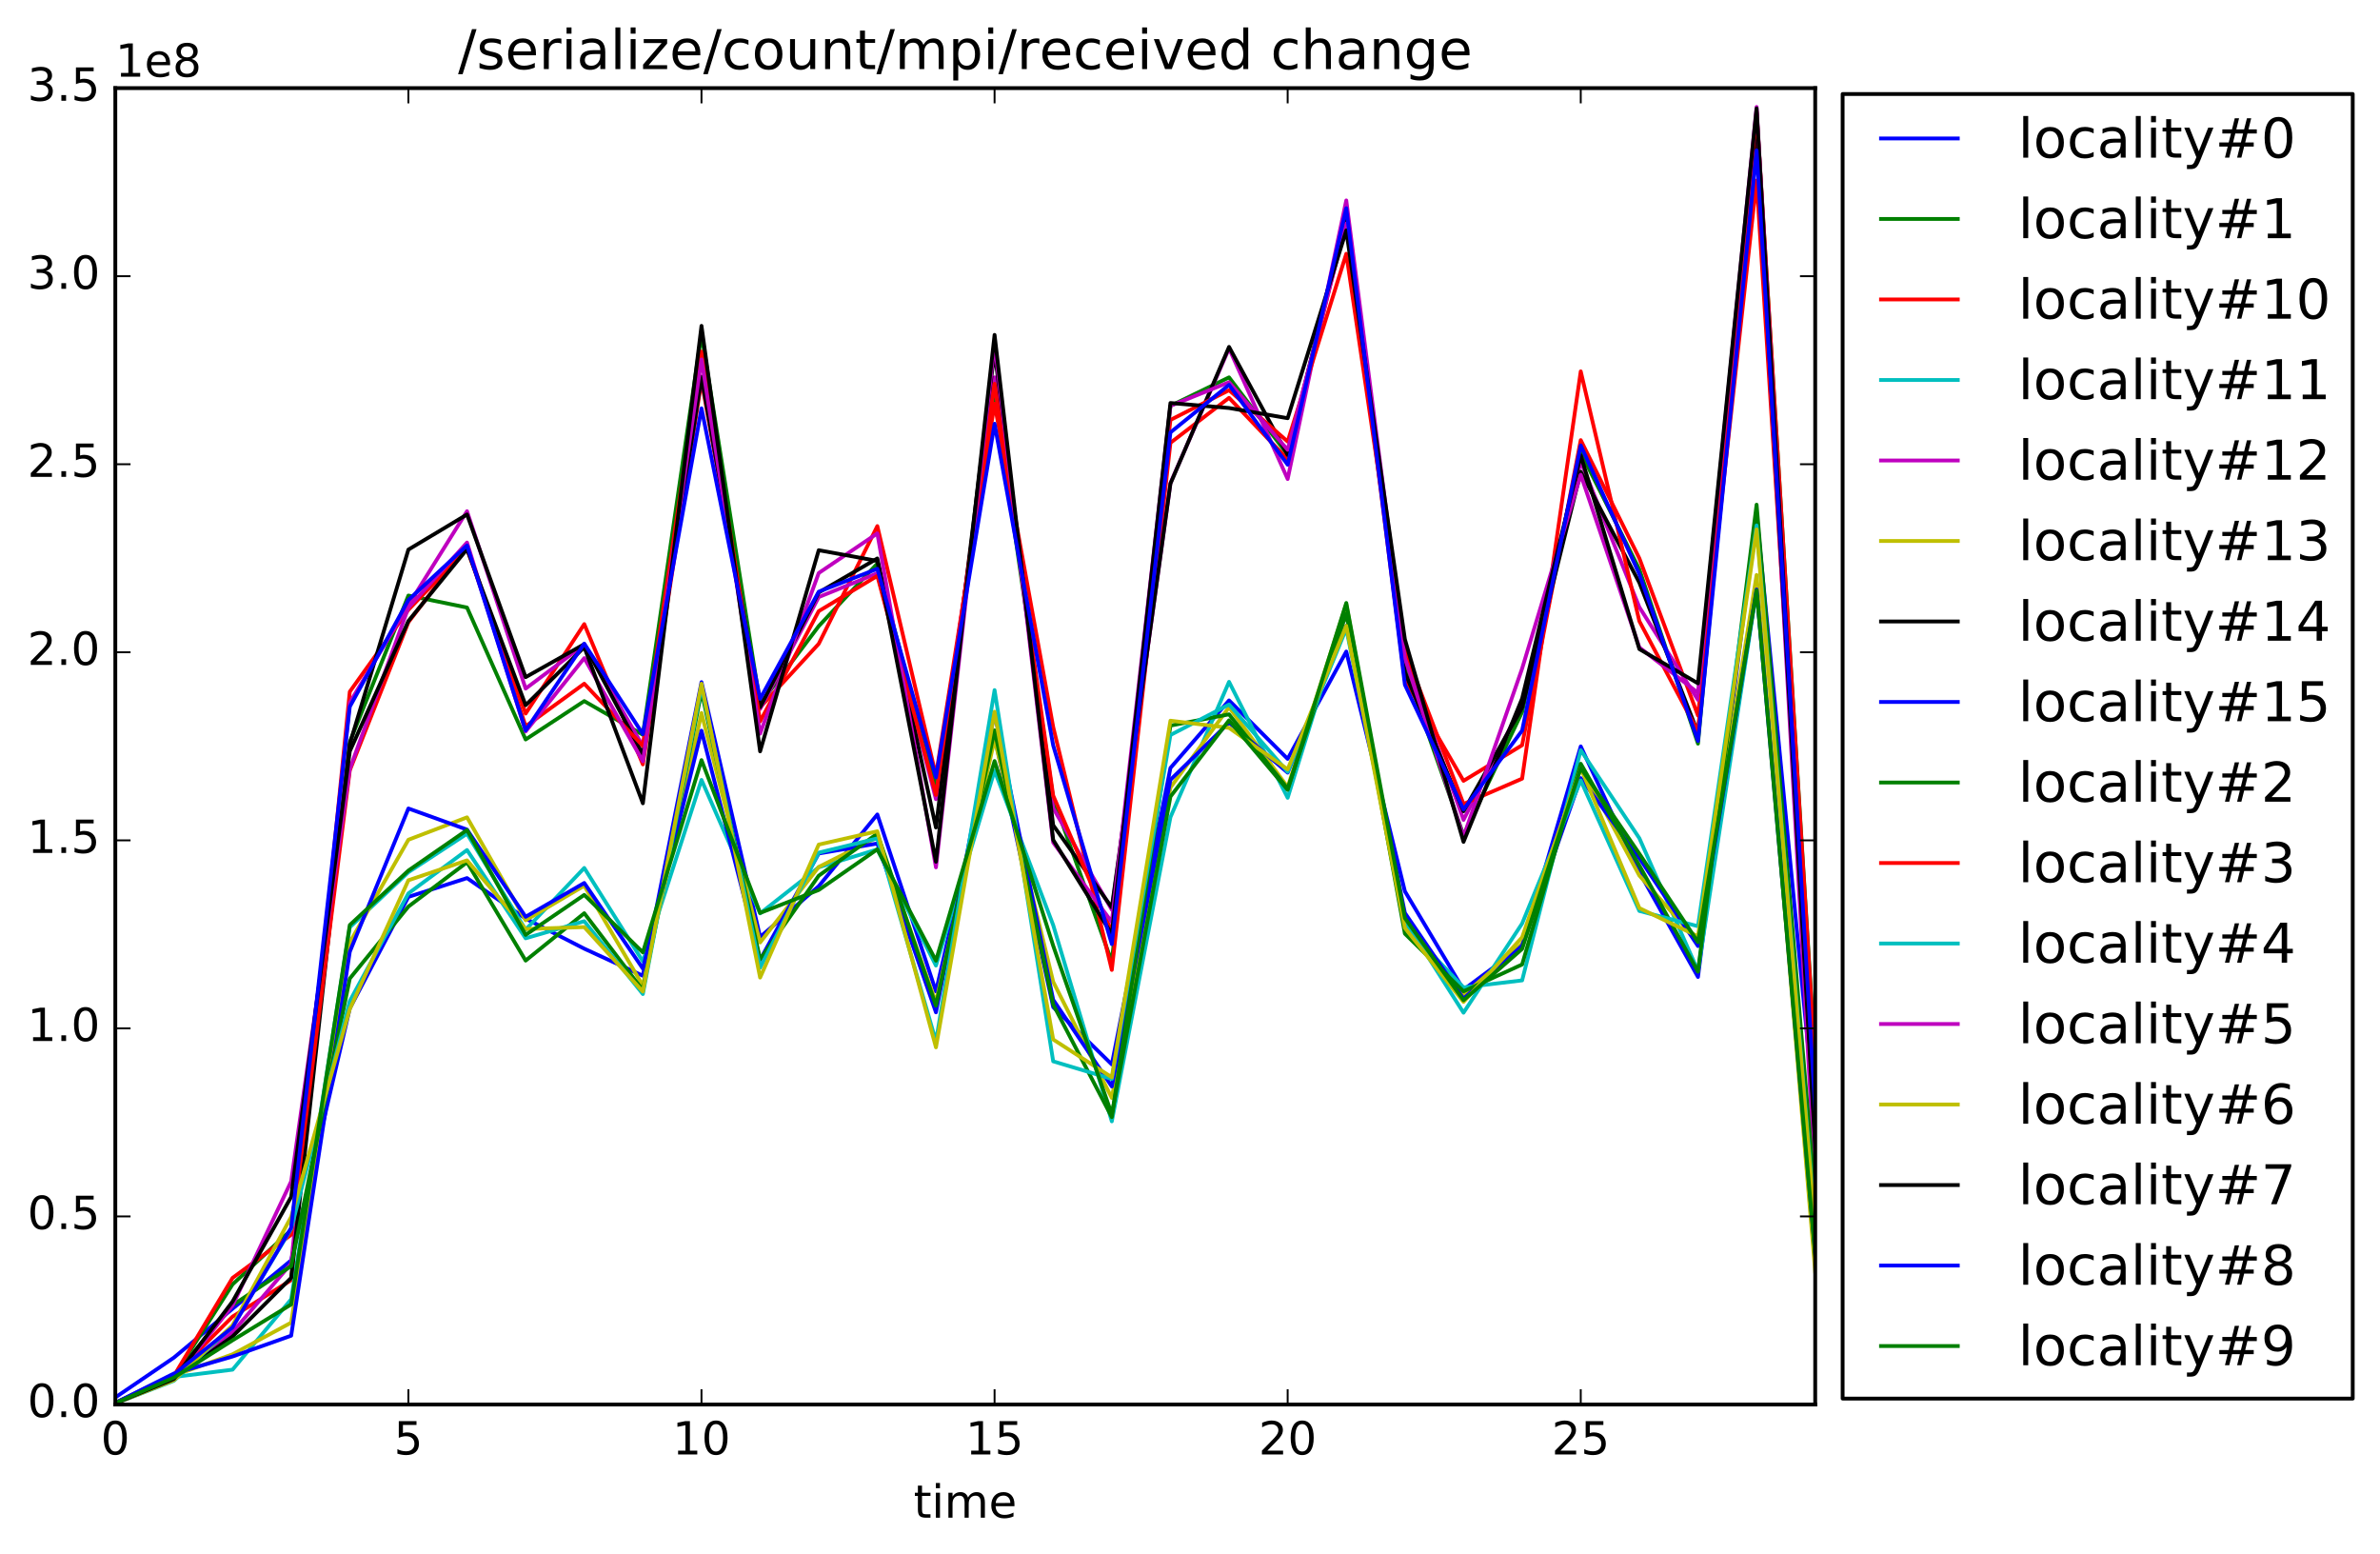 <?xml version="1.0" encoding="utf-8" standalone="no"?>
<!DOCTYPE svg PUBLIC "-//W3C//DTD SVG 1.1//EN"
  "http://www.w3.org/Graphics/SVG/1.1/DTD/svg11.dtd">
<!-- Created with matplotlib (http://matplotlib.org/) -->
<svg height="408pt" version="1.1" viewBox="0 0 625 408" width="625pt" xmlns="http://www.w3.org/2000/svg" xmlns:xlink="http://www.w3.org/1999/xlink">
 <defs>
  <style type="text/css">
*{stroke-linecap:butt;stroke-linejoin:round;stroke-miterlimit:100000;}
  </style>
 </defs>
 <g id="figure_1">
  <g id="patch_1">
   <path d="M 0 408.169 
L 625.038 408.169 
L 625.038 0 
L 0 0 
z
" style="fill:#ffffff;"/>
  </g>
  <g id="axes_1">
   <g id="patch_2">
    <path d="M 30.284 368.742 
L 476.684 368.742 
L 476.684 23.142 
L 30.284 23.142 
z
" style="fill:#ffffff;"/>
   </g>
   <g id="line2d_1">
    <path clip-path="url(#p99e8aa9cc6)" d="M 30.284 366.896 
L 45.677 356.436 
L 61.07 343.603 
L 76.463 330.891 
L 91.856 264.752 
L 107.249 235.477 
L 122.642 230.54 
L 138.035 241.185 
L 153.429 249.07 
L 168.822 256.181 
L 184.215 179.103 
L 199.608 246.014 
L 215.001 232.674 
L 230.394 213.834 
L 245.787 260.302 
L 261.18 193.374 
L 276.573 264.41 
L 291.967 279.468 
L 307.36 201.629 
L 322.753 183.895 
L 338.146 199.24 
L 353.539 171.059 
L 368.932 234.007 
L 384.325 259.848 
L 399.718 248.384 
L 415.111 195.971 
L 430.504 228.991 
L 445.898 256.501 
L 461.291 134.83 
L 476.684 294.092 
" style="fill:none;stroke:#0000ff;stroke-linecap:square;"/>
   </g>
   <g id="line2d_2">
    <path clip-path="url(#p99e8aa9cc6)" d="M 30.284 368.379 
L 45.677 361.378 
L 61.07 337.21 
L 76.463 322.914 
L 91.856 194.787 
L 107.249 156.361 
L 122.642 159.513 
L 138.035 194.147 
L 153.429 184.073 
L 168.822 192.91 
L 184.215 87.7 
L 199.608 184.813 
L 215.001 164.393 
L 230.394 147.963 
L 245.787 207.011 
L 261.18 103.281 
L 276.573 209.588 
L 291.967 252.541 
L 307.36 106.56 
L 322.753 99.075 
L 338.146 119.416 
L 353.539 56.477 
L 368.932 175.374 
L 384.325 219.285 
L 399.718 186.927 
L 415.111 118.804 
L 430.504 149.493 
L 445.898 195.241 
L 461.291 29.57 
L 476.684 278.511 
" style="fill:none;stroke:#008000;stroke-linecap:square;"/>
   </g>
   <g id="line2d_3">
    <path clip-path="url(#p99e8aa9cc6)" d="M 30.284 368.418 
L 45.677 361.035 
L 61.07 345.674 
L 76.463 336.092 
L 91.856 181.596 
L 107.249 160.093 
L 122.642 144.11 
L 138.035 187.341 
L 153.429 163.859 
L 168.822 200.691 
L 184.215 99.845 
L 199.608 185.722 
L 215.001 169.034 
L 230.394 138.128 
L 245.787 203.644 
L 261.18 105.997 
L 276.573 190.866 
L 291.967 254.654 
L 307.36 116.266 
L 322.753 104.456 
L 338.146 120.601 
L 353.539 57.593 
L 368.932 178.474 
L 384.325 205.006 
L 399.718 195.646 
L 415.111 115.555 
L 430.504 146.59 
L 445.898 187.865 
L 461.291 47.373 
L 476.684 290.468 
" style="fill:none;stroke:#ff0000;stroke-linecap:square;"/>
   </g>
   <g id="line2d_4">
    <path clip-path="url(#p99e8aa9cc6)" d="M 30.284 368.382 
L 45.677 361.526 
L 61.07 359.602 
L 76.463 341.122 
L 91.856 243.45 
L 107.249 228.985 
L 122.642 218.901 
L 138.035 244.083 
L 153.429 227.881 
L 168.822 252.412 
L 184.215 204.769 
L 199.608 239.803 
L 215.001 227.707 
L 230.394 223.007 
L 245.787 253.509 
L 261.18 202.33 
L 276.573 242.884 
L 291.967 294.408 
L 307.36 214.565 
L 322.753 179.017 
L 338.146 209.46 
L 353.539 159.782 
L 368.932 242.973 
L 384.325 259.246 
L 399.718 257.399 
L 415.111 196.959 
L 430.504 220.075 
L 445.898 254.891 
L 461.291 154.934 
L 476.684 323.261 
" style="fill:none;stroke:#00bfbf;stroke-linecap:square;"/>
   </g>
   <g id="line2d_5">
    <path clip-path="url(#p99e8aa9cc6)" d="M 30.284 368.452 
L 45.677 362.02 
L 61.07 349.761 
L 76.463 331.742 
L 91.856 184.457 
L 107.249 158.86 
L 122.642 134.226 
L 138.035 180.791 
L 153.429 169.255 
L 168.822 195.892 
L 184.215 98.808 
L 199.608 186.137 
L 215.001 156.761 
L 230.394 150.5 
L 245.787 209.825 
L 261.18 99.065 
L 276.573 212.185 
L 291.967 238.846 
L 307.36 126.832 
L 322.753 91.462 
L 338.146 125.765 
L 353.539 52.616 
L 368.932 171.918 
L 384.325 215.256 
L 399.718 184.833 
L 415.111 121.154 
L 430.504 159.417 
L 445.898 183.767 
L 461.291 32.433 
L 476.684 310.553 
" style="fill:none;stroke:#bf00bf;stroke-linecap:square;"/>
   </g>
   <g id="line2d_6">
    <path clip-path="url(#p99e8aa9cc6)" d="M 30.284 368.258 
L 45.677 361.16 
L 61.07 355.564 
L 76.463 347.251 
L 91.856 247.415 
L 107.249 220.476 
L 122.642 214.59 
L 138.035 241.608 
L 153.429 232.548 
L 168.822 258.794 
L 184.215 187.197 
L 199.608 247.446 
L 215.001 227.618 
L 230.394 219.818 
L 245.787 263.186 
L 261.18 194.105 
L 276.573 257.775 
L 291.967 288.256 
L 307.36 206.764 
L 322.753 185.672 
L 338.146 206.655 
L 353.539 158.617 
L 368.932 243.694 
L 384.325 261.3 
L 399.718 247.752 
L 415.111 201.224 
L 430.504 229.88 
L 445.898 247.288 
L 461.291 150.955 
L 476.684 333.856 
" style="fill:none;stroke:#bfbf00;stroke-linecap:square;"/>
   </g>
   <g id="line2d_7">
    <path clip-path="url(#p99e8aa9cc6)" d="M 30.284 368.419 
L 45.677 361.865 
L 61.07 350.896 
L 76.463 335.493 
L 91.856 195.316 
L 107.249 144.295 
L 122.642 135.074 
L 138.035 177.789 
L 153.429 169.128 
L 168.822 198.124 
L 184.215 98.996 
L 199.608 185.692 
L 215.001 155.556 
L 230.394 146.62 
L 245.787 217.27 
L 261.18 92.183 
L 276.573 216.668 
L 291.967 238.253 
L 307.36 126.98 
L 322.753 91.077 
L 338.146 119.446 
L 353.539 57.04 
L 368.932 176.529 
L 384.325 212.995 
L 399.718 185.791 
L 415.111 123.85 
L 430.504 152.979 
L 445.898 192.466 
L 461.291 35.465 
L 476.684 301.034 
" style="fill:none;stroke:#000000;stroke-linecap:square;"/>
   </g>
   <g id="line2d_8">
    <path clip-path="url(#p99e8aa9cc6)" d="M 30.284 368.327 
L 45.677 360.607 
L 61.07 356.145 
L 76.463 350.681 
L 91.856 249.89 
L 107.249 212.267 
L 122.642 217.817 
L 138.035 240.702 
L 153.429 231.821 
L 168.822 254.305 
L 184.215 191.847 
L 199.608 251.998 
L 215.001 224.083 
L 230.394 221.457 
L 245.787 265.792 
L 261.18 187.124 
L 276.573 262.494 
L 291.967 285.255 
L 307.36 204.74 
L 322.753 189.721 
L 338.146 202.854 
L 353.539 164.314 
L 368.932 239.695 
L 384.325 262.218 
L 399.718 248.266 
L 415.111 204.295 
L 430.504 225.288 
L 445.898 248.384 
L 461.291 154.776 
L 476.684 329.027 
" style="fill:none;stroke:#0000ff;stroke-linecap:square;"/>
   </g>
   <g id="line2d_9">
    <path clip-path="url(#p99e8aa9cc6)" d="M 30.284 368.416 
L 45.677 361.306 
L 61.07 342.688 
L 76.463 332.398 
L 91.856 256.915 
L 107.249 238.018 
L 122.642 226.389 
L 138.035 252.203 
L 153.429 239.763 
L 168.822 260.002 
L 184.215 181.474 
L 199.608 251.88 
L 215.001 229.919 
L 230.394 218.87 
L 245.787 264.045 
L 261.18 191.745 
L 276.573 263.729 
L 291.967 293.302 
L 307.36 190.501 
L 322.753 187.549 
L 338.146 207.08 
L 353.539 161.086 
L 368.932 245.135 
L 384.325 260.273 
L 399.718 253.222 
L 415.111 200.523 
L 430.504 227.223 
L 445.898 255.118 
L 461.291 132.499 
L 476.684 314.512 
" style="fill:none;stroke:#008000;stroke-linecap:square;"/>
   </g>
   <g id="line2d_10">
    <path clip-path="url(#p99e8aa9cc6)" d="M 30.284 368.398 
L 45.677 361.213 
L 61.07 335.515 
L 76.463 324.175 
L 91.856 202.258 
L 107.249 163.355 
L 122.642 143.263 
L 138.035 190.688 
L 153.429 179.507 
L 168.822 195.833 
L 184.215 92.301 
L 199.608 189.405 
L 215.001 160.454 
L 230.394 151.201 
L 245.787 208.709 
L 261.18 100.764 
L 276.573 208.877 
L 291.967 244.711 
L 307.36 110.253 
L 322.753 102.442 
L 338.146 115.93 
L 353.539 66.628 
L 368.932 170.822 
L 384.325 211.089 
L 399.718 204.434 
L 415.111 97.505 
L 430.504 163.09 
L 445.898 192.101 
L 461.291 29.224 
L 476.684 279.379 
" style="fill:none;stroke:#ff0000;stroke-linecap:square;"/>
   </g>
   <g id="line2d_11">
    <path clip-path="url(#p99e8aa9cc6)" d="M 30.284 368.477 
L 45.677 362.505 
L 61.07 348.197 
L 76.463 322.622 
L 91.856 262.813 
L 107.249 234.563 
L 122.642 223.178 
L 138.035 246.349 
L 153.429 241.862 
L 168.822 260.984 
L 184.215 180.231 
L 199.608 254.082 
L 215.001 223.866 
L 230.394 220.114 
L 245.787 273.435 
L 261.18 181.19 
L 276.573 278.649 
L 291.967 283.28 
L 307.36 192.979 
L 322.753 184.962 
L 338.146 202.656 
L 353.539 165.035 
L 368.932 241.679 
L 384.325 265.881 
L 399.718 242.469 
L 415.111 204.908 
L 430.504 239.171 
L 445.898 243.18 
L 461.291 137.95 
L 476.684 321.395 
" style="fill:none;stroke:#00bfbf;stroke-linecap:square;"/>
   </g>
   <g id="line2d_12">
    <path clip-path="url(#p99e8aa9cc6)" d="M 30.284 368.424 
L 45.677 362.112 
L 61.07 342.751 
L 76.463 310.159 
L 91.856 201.89 
L 107.249 159.52 
L 122.642 142.447 
L 138.035 192.034 
L 153.429 172.788 
L 168.822 199.882 
L 184.215 94.375 
L 199.608 192.624 
L 215.001 150.451 
L 230.394 140.034 
L 245.787 227.717 
L 261.18 90.099 
L 276.573 221.2 
L 291.967 242.104 
L 307.36 106.55 
L 322.753 100.349 
L 338.146 118.103 
L 353.539 58.689 
L 368.932 172.816 
L 384.325 219.699 
L 399.718 175.522 
L 415.111 124.649 
L 430.504 169.982 
L 445.898 181.901 
L 461.291 28.079 
L 476.684 296.985 
" style="fill:none;stroke:#bf00bf;stroke-linecap:square;"/>
   </g>
   <g id="line2d_13">
    <path clip-path="url(#p99e8aa9cc6)" d="M 30.284 368.44 
L 45.677 362.351 
L 61.07 347.958 
L 76.463 319.478 
L 91.856 264.942 
L 107.249 231.115 
L 122.642 225.888 
L 138.035 243.911 
L 153.429 243.404 
L 168.822 260.332 
L 184.215 179.497 
L 199.608 256.659 
L 215.001 221.743 
L 230.394 218.248 
L 245.787 274.976 
L 261.18 186.867 
L 276.573 272.912 
L 291.967 282.845 
L 307.36 189.217 
L 322.753 191.093 
L 338.146 201.995 
L 353.539 164.314 
L 368.932 243.644 
L 384.325 263.047 
L 399.718 246.083 
L 415.111 201.689 
L 430.504 238.421 
L 445.898 245.837 
L 461.291 138.997 
L 476.684 322.441 
" style="fill:none;stroke:#bfbf00;stroke-linecap:square;"/>
   </g>
   <g id="line2d_14">
    <path clip-path="url(#p99e8aa9cc6)" d="M 30.284 368.426 
L 45.677 362.034 
L 61.07 341.721 
L 76.463 314.242 
L 91.856 197.25 
L 107.249 163.041 
L 122.642 144.187 
L 138.035 185.157 
L 153.429 169.907 
L 168.822 210.901 
L 184.215 85.557 
L 199.608 197.265 
L 215.001 144.457 
L 230.394 147.271 
L 245.787 226.246 
L 261.18 87.927 
L 276.573 220.519 
L 291.967 245.293 
L 307.36 105.809 
L 322.753 107.123 
L 338.146 109.798 
L 353.539 60.496 
L 368.932 167.84 
L 384.325 221.032 
L 399.718 183.382 
L 415.111 119.564 
L 430.504 170.417 
L 445.898 179.412 
L 461.291 28.474 
L 476.684 298.99 
" style="fill:none;stroke:#000000;stroke-linecap:square;"/>
   </g>
   <g id="line2d_15">
    <path clip-path="url(#p99e8aa9cc6)" d="M 30.284 368.351 
L 45.677 360.832 
L 61.07 348.504 
L 76.463 322.348 
L 91.856 185.552 
L 107.249 157.525 
L 122.642 143.205 
L 138.035 191.79 
L 153.429 168.987 
L 168.822 192.752 
L 184.215 107.211 
L 199.608 183.48 
L 215.001 155.349 
L 230.394 149.335 
L 245.787 204.108 
L 261.18 111.24 
L 276.573 195.705 
L 291.967 247.88 
L 307.36 113.531 
L 322.753 101.05 
L 338.146 122.013 
L 353.539 54.67 
L 368.932 179.778 
L 384.325 212.521 
L 399.718 191.814 
L 415.111 116.947 
L 430.504 150.757 
L 445.898 194.54 
L 461.291 39.484 
L 476.684 291.189 
" style="fill:none;stroke:#0000ff;stroke-linecap:square;"/>
   </g>
   <g id="line2d_16">
    <path clip-path="url(#p99e8aa9cc6)" d="M 30.284 368.393 
L 45.677 361.667 
L 61.07 351.892 
L 76.463 342.475 
L 91.856 242.866 
L 107.249 228.563 
L 122.642 217.916 
L 138.035 245.455 
L 153.429 234.953 
L 168.822 250.054 
L 184.215 199.564 
L 199.608 239.695 
L 215.001 233.662 
L 230.394 222.987 
L 245.787 252.225 
L 261.18 199.812 
L 276.573 248.305 
L 291.967 292.581 
L 307.36 209.154 
L 322.753 189.119 
L 338.146 207.376 
L 353.539 158.311 
L 368.932 241.047 
L 384.325 262.603 
L 399.718 249.144 
L 415.111 201.639 
L 430.504 224.153 
L 445.898 247.357 
L 461.291 155.003 
L 476.684 329.57 
" style="fill:none;stroke:#008000;stroke-linecap:square;"/>
   </g>
   <g id="patch_3">
    <path d="M 30.284 23.142 
L 476.684 23.142 
" style="fill:none;stroke:#000000;stroke-linecap:square;stroke-linejoin:miter;"/>
   </g>
   <g id="patch_4">
    <path d="M 476.684 368.742 
L 476.684 23.142 
" style="fill:none;stroke:#000000;stroke-linecap:square;stroke-linejoin:miter;"/>
   </g>
   <g id="patch_5">
    <path d="M 30.284 368.742 
L 476.684 368.742 
" style="fill:none;stroke:#000000;stroke-linecap:square;stroke-linejoin:miter;"/>
   </g>
   <g id="patch_6">
    <path d="M 30.284 368.742 
L 30.284 23.142 
" style="fill:none;stroke:#000000;stroke-linecap:square;stroke-linejoin:miter;"/>
   </g>
   <g id="matplotlib.axis_1">
    <g id="xtick_1">
     <g id="line2d_17">
      <defs>
       <path d="M 0 0 
L 0 -4 
" id="mba079529ea" style="stroke:#000000;stroke-width:0.5;"/>
      </defs>
      <g>
       <use style="stroke:#000000;stroke-width:0.5;" x="30.284" xlink:href="#mba079529ea" y="368.742"/>
      </g>
     </g>
     <g id="line2d_18">
      <defs>
       <path d="M 0 0 
L 0 4 
" id="mf7648cf135" style="stroke:#000000;stroke-width:0.5;"/>
      </defs>
      <g>
       <use style="stroke:#000000;stroke-width:0.5;" x="30.284" xlink:href="#mf7648cf135" y="23.142"/>
      </g>
     </g>
     <g id="text_1">
      <!-- 0 -->
      <defs>
       <path d="M 31.781 66.406 
Q 24.172 66.406 20.328 58.906 
Q 16.5 51.422 16.5 36.375 
Q 16.5 21.391 20.328 13.891 
Q 24.172 6.391 31.781 6.391 
Q 39.453 6.391 43.281 13.891 
Q 47.125 21.391 47.125 36.375 
Q 47.125 51.422 43.281 58.906 
Q 39.453 66.406 31.781 66.406 
M 31.781 74.219 
Q 44.047 74.219 50.516 64.516 
Q 56.984 54.828 56.984 36.375 
Q 56.984 17.969 50.516 8.266 
Q 44.047 -1.422 31.781 -1.422 
Q 19.531 -1.422 13.062 8.266 
Q 6.594 17.969 6.594 36.375 
Q 6.594 54.828 13.062 64.516 
Q 19.531 74.219 31.781 74.219 
" id="DejaVuSans-30"/>
      </defs>
      <g transform="translate(26.466 381.86)scale(0.12 -0.12)">
       <use xlink:href="#DejaVuSans-30"/>
      </g>
     </g>
    </g>
    <g id="xtick_2">
     <g id="line2d_19">
      <g>
       <use style="stroke:#000000;stroke-width:0.5;" x="107.249" xlink:href="#mba079529ea" y="368.742"/>
      </g>
     </g>
     <g id="line2d_20">
      <g>
       <use style="stroke:#000000;stroke-width:0.5;" x="107.249" xlink:href="#mf7648cf135" y="23.142"/>
      </g>
     </g>
     <g id="text_2">
      <!-- 5 -->
      <defs>
       <path d="M 10.797 72.906 
L 49.516 72.906 
L 49.516 64.594 
L 19.828 64.594 
L 19.828 46.734 
Q 21.969 47.469 24.109 47.828 
Q 26.266 48.188 28.422 48.188 
Q 40.625 48.188 47.75 41.5 
Q 54.891 34.812 54.891 23.391 
Q 54.891 11.625 47.562 5.094 
Q 40.234 -1.422 26.906 -1.422 
Q 22.312 -1.422 17.547 -0.641 
Q 12.797 0.141 7.719 1.703 
L 7.719 11.625 
Q 12.109 9.234 16.797 8.062 
Q 21.484 6.891 26.703 6.891 
Q 35.156 6.891 40.078 11.328 
Q 45.016 15.766 45.016 23.391 
Q 45.016 31 40.078 35.438 
Q 35.156 39.891 26.703 39.891 
Q 22.75 39.891 18.812 39.016 
Q 14.891 38.141 10.797 36.281 
z
" id="DejaVuSans-35"/>
      </defs>
      <g transform="translate(103.432 381.86)scale(0.12 -0.12)">
       <use xlink:href="#DejaVuSans-35"/>
      </g>
     </g>
    </g>
    <g id="xtick_3">
     <g id="line2d_21">
      <g>
       <use style="stroke:#000000;stroke-width:0.5;" x="184.215" xlink:href="#mba079529ea" y="368.742"/>
      </g>
     </g>
     <g id="line2d_22">
      <g>
       <use style="stroke:#000000;stroke-width:0.5;" x="184.215" xlink:href="#mf7648cf135" y="23.142"/>
      </g>
     </g>
     <g id="text_3">
      <!-- 10 -->
      <defs>
       <path d="M 12.406 8.297 
L 28.516 8.297 
L 28.516 63.922 
L 10.984 60.406 
L 10.984 69.391 
L 28.422 72.906 
L 38.281 72.906 
L 38.281 8.297 
L 54.391 8.297 
L 54.391 0 
L 12.406 0 
z
" id="DejaVuSans-31"/>
      </defs>
      <g transform="translate(176.58 381.86)scale(0.12 -0.12)">
       <use xlink:href="#DejaVuSans-31"/>
       <use x="63.623" xlink:href="#DejaVuSans-30"/>
      </g>
     </g>
    </g>
    <g id="xtick_4">
     <g id="line2d_23">
      <g>
       <use style="stroke:#000000;stroke-width:0.5;" x="261.18" xlink:href="#mba079529ea" y="368.742"/>
      </g>
     </g>
     <g id="line2d_24">
      <g>
       <use style="stroke:#000000;stroke-width:0.5;" x="261.18" xlink:href="#mf7648cf135" y="23.142"/>
      </g>
     </g>
     <g id="text_4">
      <!-- 15 -->
      <g transform="translate(253.545 381.86)scale(0.12 -0.12)">
       <use xlink:href="#DejaVuSans-31"/>
       <use x="63.623" xlink:href="#DejaVuSans-35"/>
      </g>
     </g>
    </g>
    <g id="xtick_5">
     <g id="line2d_25">
      <g>
       <use style="stroke:#000000;stroke-width:0.5;" x="338.146" xlink:href="#mba079529ea" y="368.742"/>
      </g>
     </g>
     <g id="line2d_26">
      <g>
       <use style="stroke:#000000;stroke-width:0.5;" x="338.146" xlink:href="#mf7648cf135" y="23.142"/>
      </g>
     </g>
     <g id="text_5">
      <!-- 20 -->
      <defs>
       <path d="M 19.188 8.297 
L 53.609 8.297 
L 53.609 0 
L 7.328 0 
L 7.328 8.297 
Q 12.938 14.109 22.625 23.891 
Q 32.328 33.688 34.812 36.531 
Q 39.547 41.844 41.422 45.531 
Q 43.312 49.219 43.312 52.781 
Q 43.312 58.594 39.234 62.25 
Q 35.156 65.922 28.609 65.922 
Q 23.969 65.922 18.812 64.312 
Q 13.672 62.703 7.812 59.422 
L 7.812 69.391 
Q 13.766 71.781 18.938 73 
Q 24.125 74.219 28.422 74.219 
Q 39.75 74.219 46.484 68.547 
Q 53.219 62.891 53.219 53.422 
Q 53.219 48.922 51.531 44.891 
Q 49.859 40.875 45.406 35.406 
Q 44.188 33.984 37.641 27.219 
Q 31.109 20.453 19.188 8.297 
" id="DejaVuSans-32"/>
      </defs>
      <g transform="translate(330.511 381.86)scale(0.12 -0.12)">
       <use xlink:href="#DejaVuSans-32"/>
       <use x="63.623" xlink:href="#DejaVuSans-30"/>
      </g>
     </g>
    </g>
    <g id="xtick_6">
     <g id="line2d_27">
      <g>
       <use style="stroke:#000000;stroke-width:0.5;" x="415.111" xlink:href="#mba079529ea" y="368.742"/>
      </g>
     </g>
     <g id="line2d_28">
      <g>
       <use style="stroke:#000000;stroke-width:0.5;" x="415.111" xlink:href="#mf7648cf135" y="23.142"/>
      </g>
     </g>
     <g id="text_6">
      <!-- 25 -->
      <g transform="translate(407.476 381.86)scale(0.12 -0.12)">
       <use xlink:href="#DejaVuSans-32"/>
       <use x="63.623" xlink:href="#DejaVuSans-35"/>
      </g>
     </g>
    </g>
    <g id="text_7">
     <!-- time -->
     <defs>
      <path d="M 18.312 70.219 
L 18.312 54.688 
L 36.812 54.688 
L 36.812 47.703 
L 18.312 47.703 
L 18.312 18.016 
Q 18.312 11.328 20.141 9.422 
Q 21.969 7.516 27.594 7.516 
L 36.812 7.516 
L 36.812 0 
L 27.594 0 
Q 17.188 0 13.234 3.875 
Q 9.281 7.766 9.281 18.016 
L 9.281 47.703 
L 2.688 47.703 
L 2.688 54.688 
L 9.281 54.688 
L 9.281 70.219 
z
" id="DejaVuSans-74"/>
      <path d="M 52 44.188 
Q 55.375 50.25 60.062 53.125 
Q 64.75 56 71.094 56 
Q 79.641 56 84.281 50.016 
Q 88.922 44.047 88.922 33.016 
L 88.922 0 
L 79.891 0 
L 79.891 32.719 
Q 79.891 40.578 77.094 44.375 
Q 74.312 48.188 68.609 48.188 
Q 61.625 48.188 57.562 43.547 
Q 53.516 38.922 53.516 30.906 
L 53.516 0 
L 44.484 0 
L 44.484 32.719 
Q 44.484 40.625 41.703 44.406 
Q 38.922 48.188 33.109 48.188 
Q 26.219 48.188 22.156 43.531 
Q 18.109 38.875 18.109 30.906 
L 18.109 0 
L 9.078 0 
L 9.078 54.688 
L 18.109 54.688 
L 18.109 46.188 
Q 21.188 51.219 25.484 53.609 
Q 29.781 56 35.688 56 
Q 41.656 56 45.828 52.969 
Q 50 49.953 52 44.188 
" id="DejaVuSans-6d"/>
      <path d="M 56.203 29.594 
L 56.203 25.203 
L 14.891 25.203 
Q 15.484 15.922 20.484 11.062 
Q 25.484 6.203 34.422 6.203 
Q 39.594 6.203 44.453 7.469 
Q 49.312 8.734 54.109 11.281 
L 54.109 2.781 
Q 49.266 0.734 44.188 -0.344 
Q 39.109 -1.422 33.891 -1.422 
Q 20.797 -1.422 13.156 6.188 
Q 5.516 13.812 5.516 26.812 
Q 5.516 40.234 12.766 48.109 
Q 20.016 56 32.328 56 
Q 43.359 56 49.781 48.891 
Q 56.203 41.797 56.203 29.594 
M 47.219 32.234 
Q 47.125 39.594 43.094 43.984 
Q 39.062 48.391 32.422 48.391 
Q 24.906 48.391 20.391 44.141 
Q 15.875 39.891 15.188 32.172 
z
" id="DejaVuSans-65"/>
      <path d="M 9.422 54.688 
L 18.406 54.688 
L 18.406 0 
L 9.422 0 
z
M 9.422 75.984 
L 18.406 75.984 
L 18.406 64.594 
L 9.422 64.594 
z
" id="DejaVuSans-69"/>
     </defs>
     <g transform="translate(239.928 398.474)scale(0.12 -0.12)">
      <use xlink:href="#DejaVuSans-74"/>
      <use x="39.209" xlink:href="#DejaVuSans-69"/>
      <use x="66.992" xlink:href="#DejaVuSans-6d"/>
      <use x="164.404" xlink:href="#DejaVuSans-65"/>
     </g>
    </g>
   </g>
   <g id="matplotlib.axis_2">
    <g id="ytick_1">
     <g id="line2d_29">
      <defs>
       <path d="M 0 0 
L 4 0 
" id="mabb7208b8b" style="stroke:#000000;stroke-width:0.5;"/>
      </defs>
      <g>
       <use style="stroke:#000000;stroke-width:0.5;" x="30.284" xlink:href="#mabb7208b8b" y="368.742"/>
      </g>
     </g>
     <g id="line2d_30">
      <defs>
       <path d="M 0 0 
L -4 0 
" id="m1d9692862b" style="stroke:#000000;stroke-width:0.5;"/>
      </defs>
      <g>
       <use style="stroke:#000000;stroke-width:0.5;" x="476.684" xlink:href="#m1d9692862b" y="368.742"/>
      </g>
     </g>
     <g id="text_8">
      <!-- 0.0 -->
      <defs>
       <path d="M 10.688 12.406 
L 21 12.406 
L 21 0 
L 10.688 0 
z
" id="DejaVuSans-2e"/>
      </defs>
      <g transform="translate(7.2 372.053)scale(0.12 -0.12)">
       <use xlink:href="#DejaVuSans-30"/>
       <use x="63.623" xlink:href="#DejaVuSans-2e"/>
       <use x="95.41" xlink:href="#DejaVuSans-30"/>
      </g>
     </g>
    </g>
    <g id="ytick_2">
     <g id="line2d_31">
      <g>
       <use style="stroke:#000000;stroke-width:0.5;" x="30.284" xlink:href="#mabb7208b8b" y="319.37"/>
      </g>
     </g>
     <g id="line2d_32">
      <g>
       <use style="stroke:#000000;stroke-width:0.5;" x="476.684" xlink:href="#m1d9692862b" y="319.37"/>
      </g>
     </g>
     <g id="text_9">
      <!-- 0.5 -->
      <g transform="translate(7.2 322.682)scale(0.12 -0.12)">
       <use xlink:href="#DejaVuSans-30"/>
       <use x="63.623" xlink:href="#DejaVuSans-2e"/>
       <use x="95.41" xlink:href="#DejaVuSans-35"/>
      </g>
     </g>
    </g>
    <g id="ytick_3">
     <g id="line2d_33">
      <g>
       <use style="stroke:#000000;stroke-width:0.5;" x="30.284" xlink:href="#mabb7208b8b" y="269.999"/>
      </g>
     </g>
     <g id="line2d_34">
      <g>
       <use style="stroke:#000000;stroke-width:0.5;" x="476.684" xlink:href="#m1d9692862b" y="269.999"/>
      </g>
     </g>
     <g id="text_10">
      <!-- 1.0 -->
      <g transform="translate(7.2 273.31)scale(0.12 -0.12)">
       <use xlink:href="#DejaVuSans-31"/>
       <use x="63.623" xlink:href="#DejaVuSans-2e"/>
       <use x="95.41" xlink:href="#DejaVuSans-30"/>
      </g>
     </g>
    </g>
    <g id="ytick_4">
     <g id="line2d_35">
      <g>
       <use style="stroke:#000000;stroke-width:0.5;" x="30.284" xlink:href="#mabb7208b8b" y="220.627"/>
      </g>
     </g>
     <g id="line2d_36">
      <g>
       <use style="stroke:#000000;stroke-width:0.5;" x="476.684" xlink:href="#m1d9692862b" y="220.627"/>
      </g>
     </g>
     <g id="text_11">
      <!-- 1.5 -->
      <g transform="translate(7.2 223.939)scale(0.12 -0.12)">
       <use xlink:href="#DejaVuSans-31"/>
       <use x="63.623" xlink:href="#DejaVuSans-2e"/>
       <use x="95.41" xlink:href="#DejaVuSans-35"/>
      </g>
     </g>
    </g>
    <g id="ytick_5">
     <g id="line2d_37">
      <g>
       <use style="stroke:#000000;stroke-width:0.5;" x="30.284" xlink:href="#mabb7208b8b" y="171.256"/>
      </g>
     </g>
     <g id="line2d_38">
      <g>
       <use style="stroke:#000000;stroke-width:0.5;" x="476.684" xlink:href="#m1d9692862b" y="171.256"/>
      </g>
     </g>
     <g id="text_12">
      <!-- 2.0 -->
      <g transform="translate(7.2 174.567)scale(0.12 -0.12)">
       <use xlink:href="#DejaVuSans-32"/>
       <use x="63.623" xlink:href="#DejaVuSans-2e"/>
       <use x="95.41" xlink:href="#DejaVuSans-30"/>
      </g>
     </g>
    </g>
    <g id="ytick_6">
     <g id="line2d_39">
      <g>
       <use style="stroke:#000000;stroke-width:0.5;" x="30.284" xlink:href="#mabb7208b8b" y="121.885"/>
      </g>
     </g>
     <g id="line2d_40">
      <g>
       <use style="stroke:#000000;stroke-width:0.5;" x="476.684" xlink:href="#m1d9692862b" y="121.885"/>
      </g>
     </g>
     <g id="text_13">
      <!-- 2.5 -->
      <g transform="translate(7.2 125.196)scale(0.12 -0.12)">
       <use xlink:href="#DejaVuSans-32"/>
       <use x="63.623" xlink:href="#DejaVuSans-2e"/>
       <use x="95.41" xlink:href="#DejaVuSans-35"/>
      </g>
     </g>
    </g>
    <g id="ytick_7">
     <g id="line2d_41">
      <g>
       <use style="stroke:#000000;stroke-width:0.5;" x="30.284" xlink:href="#mabb7208b8b" y="72.513"/>
      </g>
     </g>
     <g id="line2d_42">
      <g>
       <use style="stroke:#000000;stroke-width:0.5;" x="476.684" xlink:href="#m1d9692862b" y="72.513"/>
      </g>
     </g>
     <g id="text_14">
      <!-- 3.0 -->
      <defs>
       <path d="M 40.578 39.312 
Q 47.656 37.797 51.625 33 
Q 55.609 28.219 55.609 21.188 
Q 55.609 10.406 48.188 4.484 
Q 40.766 -1.422 27.094 -1.422 
Q 22.516 -1.422 17.656 -0.516 
Q 12.797 0.391 7.625 2.203 
L 7.625 11.719 
Q 11.719 9.328 16.594 8.109 
Q 21.484 6.891 26.812 6.891 
Q 36.078 6.891 40.938 10.547 
Q 45.797 14.203 45.797 21.188 
Q 45.797 27.641 41.281 31.266 
Q 36.766 34.906 28.719 34.906 
L 20.219 34.906 
L 20.219 43.016 
L 29.109 43.016 
Q 36.375 43.016 40.234 45.922 
Q 44.094 48.828 44.094 54.297 
Q 44.094 59.906 40.109 62.906 
Q 36.141 65.922 28.719 65.922 
Q 24.656 65.922 20.016 65.031 
Q 15.375 64.156 9.812 62.312 
L 9.812 71.094 
Q 15.438 72.656 20.344 73.438 
Q 25.25 74.219 29.594 74.219 
Q 40.828 74.219 47.359 69.109 
Q 53.906 64.016 53.906 55.328 
Q 53.906 49.266 50.438 45.094 
Q 46.969 40.922 40.578 39.312 
" id="DejaVuSans-33"/>
      </defs>
      <g transform="translate(7.2 75.824)scale(0.12 -0.12)">
       <use xlink:href="#DejaVuSans-33"/>
       <use x="63.623" xlink:href="#DejaVuSans-2e"/>
       <use x="95.41" xlink:href="#DejaVuSans-30"/>
      </g>
     </g>
    </g>
    <g id="ytick_8">
     <g id="line2d_43">
      <g>
       <use style="stroke:#000000;stroke-width:0.5;" x="30.284" xlink:href="#mabb7208b8b" y="23.142"/>
      </g>
     </g>
     <g id="line2d_44">
      <g>
       <use style="stroke:#000000;stroke-width:0.5;" x="476.684" xlink:href="#m1d9692862b" y="23.142"/>
      </g>
     </g>
     <g id="text_15">
      <!-- 3.5 -->
      <g transform="translate(7.2 26.453)scale(0.12 -0.12)">
       <use xlink:href="#DejaVuSans-33"/>
       <use x="63.623" xlink:href="#DejaVuSans-2e"/>
       <use x="95.41" xlink:href="#DejaVuSans-35"/>
      </g>
     </g>
    </g>
    <g id="text_16">
     <!-- 1e8 -->
     <defs>
      <path d="M 31.781 34.625 
Q 24.75 34.625 20.719 30.859 
Q 16.703 27.094 16.703 20.516 
Q 16.703 13.922 20.719 10.156 
Q 24.75 6.391 31.781 6.391 
Q 38.812 6.391 42.859 10.172 
Q 46.922 13.969 46.922 20.516 
Q 46.922 27.094 42.891 30.859 
Q 38.875 34.625 31.781 34.625 
M 21.922 38.812 
Q 15.578 40.375 12.031 44.719 
Q 8.5 49.078 8.5 55.328 
Q 8.5 64.062 14.719 69.141 
Q 20.953 74.219 31.781 74.219 
Q 42.672 74.219 48.875 69.141 
Q 55.078 64.062 55.078 55.328 
Q 55.078 49.078 51.531 44.719 
Q 48 40.375 41.703 38.812 
Q 48.828 37.156 52.797 32.312 
Q 56.781 27.484 56.781 20.516 
Q 56.781 9.906 50.312 4.234 
Q 43.844 -1.422 31.781 -1.422 
Q 19.734 -1.422 13.25 4.234 
Q 6.781 9.906 6.781 20.516 
Q 6.781 27.484 10.781 32.312 
Q 14.797 37.156 21.922 38.812 
M 18.312 54.391 
Q 18.312 48.734 21.844 45.562 
Q 25.391 42.391 31.781 42.391 
Q 38.141 42.391 41.719 45.562 
Q 45.312 48.734 45.312 54.391 
Q 45.312 60.062 41.719 63.234 
Q 38.141 66.406 31.781 66.406 
Q 25.391 66.406 21.844 63.234 
Q 18.312 60.062 18.312 54.391 
" id="DejaVuSans-38"/>
     </defs>
     <g transform="translate(30.284 20.142)scale(0.12 -0.12)">
      <use xlink:href="#DejaVuSans-31"/>
      <use x="63.623" xlink:href="#DejaVuSans-65"/>
      <use x="125.146" xlink:href="#DejaVuSans-38"/>
     </g>
    </g>
   </g>
   <g id="text_17">
    <!-- /serialize/count/mpi/received change -->
    <defs>
     <path d="M 2.984 54.688 
L 12.5 54.688 
L 29.594 8.797 
L 46.688 54.688 
L 56.203 54.688 
L 35.688 0 
L 23.484 0 
z
" id="DejaVuSans-76"/>
     <path d="M 25.391 72.906 
L 33.688 72.906 
L 8.297 -9.281 
L 0 -9.281 
z
" id="DejaVuSans-2f"/>
     <path d="M 30.609 48.391 
Q 23.391 48.391 19.188 42.75 
Q 14.984 37.109 14.984 27.297 
Q 14.984 17.484 19.156 11.844 
Q 23.344 6.203 30.609 6.203 
Q 37.797 6.203 41.984 11.859 
Q 46.188 17.531 46.188 27.297 
Q 46.188 37.016 41.984 42.703 
Q 37.797 48.391 30.609 48.391 
M 30.609 56 
Q 42.328 56 49.016 48.375 
Q 55.719 40.766 55.719 27.297 
Q 55.719 13.875 49.016 6.219 
Q 42.328 -1.422 30.609 -1.422 
Q 18.844 -1.422 12.172 6.219 
Q 5.516 13.875 5.516 27.297 
Q 5.516 40.766 12.172 48.375 
Q 18.844 56 30.609 56 
" id="DejaVuSans-6f"/>
     <path d="M 54.891 33.016 
L 54.891 0 
L 45.906 0 
L 45.906 32.719 
Q 45.906 40.484 42.875 44.328 
Q 39.844 48.188 33.797 48.188 
Q 26.516 48.188 22.312 43.547 
Q 18.109 38.922 18.109 30.906 
L 18.109 0 
L 9.078 0 
L 9.078 54.688 
L 18.109 54.688 
L 18.109 46.188 
Q 21.344 51.125 25.703 53.562 
Q 30.078 56 35.797 56 
Q 45.219 56 50.047 50.172 
Q 54.891 44.344 54.891 33.016 
" id="DejaVuSans-6e"/>
     <path d="M 5.516 54.688 
L 48.188 54.688 
L 48.188 46.484 
L 14.406 7.172 
L 48.188 7.172 
L 48.188 0 
L 4.297 0 
L 4.297 8.203 
L 38.094 47.516 
L 5.516 47.516 
z
" id="DejaVuSans-7a"/>
     <path d="M 9.422 75.984 
L 18.406 75.984 
L 18.406 0 
L 9.422 0 
z
" id="DejaVuSans-6c"/>
     <path d="M 18.109 8.203 
L 18.109 -20.797 
L 9.078 -20.797 
L 9.078 54.688 
L 18.109 54.688 
L 18.109 46.391 
Q 20.953 51.266 25.266 53.625 
Q 29.594 56 35.594 56 
Q 45.562 56 51.781 48.094 
Q 58.016 40.188 58.016 27.297 
Q 58.016 14.406 51.781 6.484 
Q 45.562 -1.422 35.594 -1.422 
Q 29.594 -1.422 25.266 0.953 
Q 20.953 3.328 18.109 8.203 
M 48.688 27.297 
Q 48.688 37.203 44.609 42.844 
Q 40.531 48.484 33.406 48.484 
Q 26.266 48.484 22.188 42.844 
Q 18.109 37.203 18.109 27.297 
Q 18.109 17.391 22.188 11.75 
Q 26.266 6.109 33.406 6.109 
Q 40.531 6.109 44.609 11.75 
Q 48.688 17.391 48.688 27.297 
" id="DejaVuSans-70"/>
     <path id="DejaVuSans-20"/>
     <path d="M 54.891 33.016 
L 54.891 0 
L 45.906 0 
L 45.906 32.719 
Q 45.906 40.484 42.875 44.328 
Q 39.844 48.188 33.797 48.188 
Q 26.516 48.188 22.312 43.547 
Q 18.109 38.922 18.109 30.906 
L 18.109 0 
L 9.078 0 
L 9.078 75.984 
L 18.109 75.984 
L 18.109 46.188 
Q 21.344 51.125 25.703 53.562 
Q 30.078 56 35.797 56 
Q 45.219 56 50.047 50.172 
Q 54.891 44.344 54.891 33.016 
" id="DejaVuSans-68"/>
     <path d="M 8.5 21.578 
L 8.5 54.688 
L 17.484 54.688 
L 17.484 21.922 
Q 17.484 14.156 20.5 10.266 
Q 23.531 6.391 29.594 6.391 
Q 36.859 6.391 41.078 11.031 
Q 45.312 15.672 45.312 23.688 
L 45.312 54.688 
L 54.297 54.688 
L 54.297 0 
L 45.312 0 
L 45.312 8.406 
Q 42.047 3.422 37.719 1 
Q 33.406 -1.422 27.688 -1.422 
Q 18.266 -1.422 13.375 4.438 
Q 8.5 10.297 8.5 21.578 
M 31.109 56 
z
" id="DejaVuSans-75"/>
     <path d="M 45.406 27.984 
Q 45.406 37.75 41.375 43.109 
Q 37.359 48.484 30.078 48.484 
Q 22.859 48.484 18.828 43.109 
Q 14.797 37.75 14.797 27.984 
Q 14.797 18.266 18.828 12.891 
Q 22.859 7.516 30.078 7.516 
Q 37.359 7.516 41.375 12.891 
Q 45.406 18.266 45.406 27.984 
M 54.391 6.781 
Q 54.391 -7.172 48.188 -13.984 
Q 42 -20.797 29.203 -20.797 
Q 24.469 -20.797 20.266 -20.094 
Q 16.062 -19.391 12.109 -17.922 
L 12.109 -9.188 
Q 16.062 -11.328 19.922 -12.344 
Q 23.781 -13.375 27.781 -13.375 
Q 36.625 -13.375 41.016 -8.766 
Q 45.406 -4.156 45.406 5.172 
L 45.406 9.625 
Q 42.625 4.781 38.281 2.391 
Q 33.938 0 27.875 0 
Q 17.828 0 11.672 7.656 
Q 5.516 15.328 5.516 27.984 
Q 5.516 40.672 11.672 48.328 
Q 17.828 56 27.875 56 
Q 33.938 56 38.281 53.609 
Q 42.625 51.219 45.406 46.391 
L 45.406 54.688 
L 54.391 54.688 
z
" id="DejaVuSans-67"/>
     <path d="M 45.406 46.391 
L 45.406 75.984 
L 54.391 75.984 
L 54.391 0 
L 45.406 0 
L 45.406 8.203 
Q 42.578 3.328 38.25 0.953 
Q 33.938 -1.422 27.875 -1.422 
Q 17.969 -1.422 11.734 6.484 
Q 5.516 14.406 5.516 27.297 
Q 5.516 40.188 11.734 48.094 
Q 17.969 56 27.875 56 
Q 33.938 56 38.25 53.625 
Q 42.578 51.266 45.406 46.391 
M 14.797 27.297 
Q 14.797 17.391 18.875 11.75 
Q 22.953 6.109 30.078 6.109 
Q 37.203 6.109 41.297 11.75 
Q 45.406 17.391 45.406 27.297 
Q 45.406 37.203 41.297 42.844 
Q 37.203 48.484 30.078 48.484 
Q 22.953 48.484 18.875 42.844 
Q 14.797 37.203 14.797 27.297 
" id="DejaVuSans-64"/>
     <path d="M 41.109 46.297 
Q 39.594 47.172 37.812 47.578 
Q 36.031 48 33.891 48 
Q 26.266 48 22.188 43.047 
Q 18.109 38.094 18.109 28.812 
L 18.109 0 
L 9.078 0 
L 9.078 54.688 
L 18.109 54.688 
L 18.109 46.188 
Q 20.953 51.172 25.484 53.578 
Q 30.031 56 36.531 56 
Q 37.453 56 38.578 55.875 
Q 39.703 55.766 41.062 55.516 
z
" id="DejaVuSans-72"/>
     <path d="M 48.781 52.594 
L 48.781 44.188 
Q 44.969 46.297 41.141 47.344 
Q 37.312 48.391 33.406 48.391 
Q 24.656 48.391 19.812 42.844 
Q 14.984 37.312 14.984 27.297 
Q 14.984 17.281 19.812 11.734 
Q 24.656 6.203 33.406 6.203 
Q 37.312 6.203 41.141 7.25 
Q 44.969 8.297 48.781 10.406 
L 48.781 2.094 
Q 45.016 0.344 40.984 -0.531 
Q 36.969 -1.422 32.422 -1.422 
Q 20.062 -1.422 12.781 6.344 
Q 5.516 14.109 5.516 27.297 
Q 5.516 40.672 12.859 48.328 
Q 20.219 56 33.016 56 
Q 37.156 56 41.109 55.141 
Q 45.062 54.297 48.781 52.594 
" id="DejaVuSans-63"/>
     <path d="M 44.281 53.078 
L 44.281 44.578 
Q 40.484 46.531 36.375 47.5 
Q 32.281 48.484 27.875 48.484 
Q 21.188 48.484 17.844 46.438 
Q 14.5 44.391 14.5 40.281 
Q 14.5 37.156 16.891 35.375 
Q 19.281 33.594 26.516 31.984 
L 29.594 31.297 
Q 39.156 29.25 43.188 25.516 
Q 47.219 21.781 47.219 15.094 
Q 47.219 7.469 41.188 3.016 
Q 35.156 -1.422 24.609 -1.422 
Q 20.219 -1.422 15.453 -0.562 
Q 10.688 0.297 5.422 2 
L 5.422 11.281 
Q 10.406 8.688 15.234 7.391 
Q 20.062 6.109 24.812 6.109 
Q 31.156 6.109 34.562 8.281 
Q 37.984 10.453 37.984 14.406 
Q 37.984 18.062 35.516 20.016 
Q 33.062 21.969 24.703 23.781 
L 21.578 24.516 
Q 13.234 26.266 9.516 29.906 
Q 5.812 33.547 5.812 39.891 
Q 5.812 47.609 11.281 51.797 
Q 16.75 56 26.812 56 
Q 31.781 56 36.172 55.266 
Q 40.578 54.547 44.281 53.078 
" id="DejaVuSans-73"/>
     <path d="M 34.281 27.484 
Q 23.391 27.484 19.188 25 
Q 14.984 22.516 14.984 16.5 
Q 14.984 11.719 18.141 8.906 
Q 21.297 6.109 26.703 6.109 
Q 34.188 6.109 38.703 11.406 
Q 43.219 16.703 43.219 25.484 
L 43.219 27.484 
z
M 52.203 31.203 
L 52.203 0 
L 43.219 0 
L 43.219 8.297 
Q 40.141 3.328 35.547 0.953 
Q 30.953 -1.422 24.312 -1.422 
Q 15.922 -1.422 10.953 3.297 
Q 6 8.016 6 15.922 
Q 6 25.141 12.172 29.828 
Q 18.359 34.516 30.609 34.516 
L 43.219 34.516 
L 43.219 35.406 
Q 43.219 41.609 39.141 45 
Q 35.062 48.391 27.688 48.391 
Q 23 48.391 18.547 47.266 
Q 14.109 46.141 10.016 43.891 
L 10.016 52.203 
Q 14.938 54.109 19.578 55.047 
Q 24.219 56 28.609 56 
Q 40.484 56 46.344 49.844 
Q 52.203 43.703 52.203 31.203 
" id="DejaVuSans-61"/>
    </defs>
    <g transform="translate(120.295 18.142)scale(0.144 -0.144)">
     <use xlink:href="#DejaVuSans-2f"/>
     <use x="33.691" xlink:href="#DejaVuSans-73"/>
     <use x="85.791" xlink:href="#DejaVuSans-65"/>
     <use x="147.314" xlink:href="#DejaVuSans-72"/>
     <use x="188.428" xlink:href="#DejaVuSans-69"/>
     <use x="216.211" xlink:href="#DejaVuSans-61"/>
     <use x="277.49" xlink:href="#DejaVuSans-6c"/>
     <use x="305.273" xlink:href="#DejaVuSans-69"/>
     <use x="333.057" xlink:href="#DejaVuSans-7a"/>
     <use x="385.547" xlink:href="#DejaVuSans-65"/>
     <use x="447.07" xlink:href="#DejaVuSans-2f"/>
     <use x="480.762" xlink:href="#DejaVuSans-63"/>
     <use x="535.742" xlink:href="#DejaVuSans-6f"/>
     <use x="596.924" xlink:href="#DejaVuSans-75"/>
     <use x="660.303" xlink:href="#DejaVuSans-6e"/>
     <use x="723.682" xlink:href="#DejaVuSans-74"/>
     <use x="762.891" xlink:href="#DejaVuSans-2f"/>
     <use x="796.582" xlink:href="#DejaVuSans-6d"/>
     <use x="893.994" xlink:href="#DejaVuSans-70"/>
     <use x="957.471" xlink:href="#DejaVuSans-69"/>
     <use x="985.254" xlink:href="#DejaVuSans-2f"/>
     <use x="1018.945" xlink:href="#DejaVuSans-72"/>
     <use x="1060.027" xlink:href="#DejaVuSans-65"/>
     <use x="1121.551" xlink:href="#DejaVuSans-63"/>
     <use x="1176.531" xlink:href="#DejaVuSans-65"/>
     <use x="1238.055" xlink:href="#DejaVuSans-69"/>
     <use x="1265.838" xlink:href="#DejaVuSans-76"/>
     <use x="1325.018" xlink:href="#DejaVuSans-65"/>
     <use x="1386.541" xlink:href="#DejaVuSans-64"/>
     <use x="1450.018" xlink:href="#DejaVuSans-20"/>
     <use x="1481.805" xlink:href="#DejaVuSans-63"/>
     <use x="1536.785" xlink:href="#DejaVuSans-68"/>
     <use x="1600.164" xlink:href="#DejaVuSans-61"/>
     <use x="1661.443" xlink:href="#DejaVuSans-6e"/>
     <use x="1724.822" xlink:href="#DejaVuSans-67"/>
     <use x="1788.299" xlink:href="#DejaVuSans-65"/>
    </g>
   </g>
   <g id="legend_1">
    <g id="patch_7">
     <path d="M 483.884 367.194 
L 617.837 367.194 
L 617.837 24.69 
L 483.884 24.69 
z
" style="fill:#ffffff;stroke:#000000;stroke-linejoin:miter;"/>
    </g>
    <g id="line2d_45">
     <path d="M 493.964 36.352 
L 514.124 36.352 
" style="fill:none;stroke:#0000ff;stroke-linecap:square;"/>
    </g>
    <g id="line2d_46"/>
    <g id="text_18">
     <!-- locality#0 -->
     <defs>
      <path d="M 51.125 44 
L 36.922 44 
L 32.812 27.688 
L 47.125 27.688 
z
M 43.797 71.781 
L 38.719 51.516 
L 52.984 51.516 
L 58.109 71.781 
L 65.922 71.781 
L 60.891 51.516 
L 76.125 51.516 
L 76.125 44 
L 58.984 44 
L 54.984 27.688 
L 70.516 27.688 
L 70.516 20.219 
L 53.078 20.219 
L 48 0 
L 40.188 0 
L 45.219 20.219 
L 30.906 20.219 
L 25.875 0 
L 18.016 0 
L 23.094 20.219 
L 7.719 20.219 
L 7.719 27.688 
L 24.906 27.688 
L 29 44 
L 13.281 44 
L 13.281 51.516 
L 30.906 51.516 
L 35.891 71.781 
z
" id="DejaVuSans-23"/>
      <path d="M 32.172 -5.078 
Q 28.375 -14.844 24.75 -17.812 
Q 21.141 -20.797 15.094 -20.797 
L 7.906 -20.797 
L 7.906 -13.281 
L 13.188 -13.281 
Q 16.891 -13.281 18.938 -11.516 
Q 21 -9.766 23.484 -3.219 
L 25.094 0.875 
L 2.984 54.688 
L 12.5 54.688 
L 29.594 11.922 
L 46.688 54.688 
L 56.203 54.688 
z
" id="DejaVuSans-79"/>
     </defs>
     <g transform="translate(529.964 41.392)scale(0.144 -0.144)">
      <use xlink:href="#DejaVuSans-6c"/>
      <use x="27.783" xlink:href="#DejaVuSans-6f"/>
      <use x="88.965" xlink:href="#DejaVuSans-63"/>
      <use x="143.945" xlink:href="#DejaVuSans-61"/>
      <use x="205.225" xlink:href="#DejaVuSans-6c"/>
      <use x="233.008" xlink:href="#DejaVuSans-69"/>
      <use x="260.791" xlink:href="#DejaVuSans-74"/>
      <use x="300.0" xlink:href="#DejaVuSans-79"/>
      <use x="359.18" xlink:href="#DejaVuSans-23"/>
      <use x="442.969" xlink:href="#DejaVuSans-30"/>
     </g>
    </g>
    <g id="line2d_47">
     <path d="M 493.964 57.488 
L 514.124 57.488 
" style="fill:none;stroke:#008000;stroke-linecap:square;"/>
    </g>
    <g id="line2d_48"/>
    <g id="text_19">
     <!-- locality#1 -->
     <g transform="translate(529.964 62.528)scale(0.144 -0.144)">
      <use xlink:href="#DejaVuSans-6c"/>
      <use x="27.783" xlink:href="#DejaVuSans-6f"/>
      <use x="88.965" xlink:href="#DejaVuSans-63"/>
      <use x="143.945" xlink:href="#DejaVuSans-61"/>
      <use x="205.225" xlink:href="#DejaVuSans-6c"/>
      <use x="233.008" xlink:href="#DejaVuSans-69"/>
      <use x="260.791" xlink:href="#DejaVuSans-74"/>
      <use x="300.0" xlink:href="#DejaVuSans-79"/>
      <use x="359.18" xlink:href="#DejaVuSans-23"/>
      <use x="442.969" xlink:href="#DejaVuSans-31"/>
     </g>
    </g>
    <g id="line2d_49">
     <path d="M 493.964 78.624 
L 514.124 78.624 
" style="fill:none;stroke:#ff0000;stroke-linecap:square;"/>
    </g>
    <g id="line2d_50"/>
    <g id="text_20">
     <!-- locality#10 -->
     <g transform="translate(529.964 83.665)scale(0.144 -0.144)">
      <use xlink:href="#DejaVuSans-6c"/>
      <use x="27.783" xlink:href="#DejaVuSans-6f"/>
      <use x="88.965" xlink:href="#DejaVuSans-63"/>
      <use x="143.945" xlink:href="#DejaVuSans-61"/>
      <use x="205.225" xlink:href="#DejaVuSans-6c"/>
      <use x="233.008" xlink:href="#DejaVuSans-69"/>
      <use x="260.791" xlink:href="#DejaVuSans-74"/>
      <use x="300.0" xlink:href="#DejaVuSans-79"/>
      <use x="359.18" xlink:href="#DejaVuSans-23"/>
      <use x="442.969" xlink:href="#DejaVuSans-31"/>
      <use x="506.592" xlink:href="#DejaVuSans-30"/>
     </g>
    </g>
    <g id="line2d_51">
     <path d="M 493.964 99.761 
L 514.124 99.761 
" style="fill:none;stroke:#00bfbf;stroke-linecap:square;"/>
    </g>
    <g id="line2d_52"/>
    <g id="text_21">
     <!-- locality#11 -->
     <g transform="translate(529.964 104.801)scale(0.144 -0.144)">
      <use xlink:href="#DejaVuSans-6c"/>
      <use x="27.783" xlink:href="#DejaVuSans-6f"/>
      <use x="88.965" xlink:href="#DejaVuSans-63"/>
      <use x="143.945" xlink:href="#DejaVuSans-61"/>
      <use x="205.225" xlink:href="#DejaVuSans-6c"/>
      <use x="233.008" xlink:href="#DejaVuSans-69"/>
      <use x="260.791" xlink:href="#DejaVuSans-74"/>
      <use x="300.0" xlink:href="#DejaVuSans-79"/>
      <use x="359.18" xlink:href="#DejaVuSans-23"/>
      <use x="442.969" xlink:href="#DejaVuSans-31"/>
      <use x="506.592" xlink:href="#DejaVuSans-31"/>
     </g>
    </g>
    <g id="line2d_53">
     <path d="M 493.964 120.897 
L 514.124 120.897 
" style="fill:none;stroke:#bf00bf;stroke-linecap:square;"/>
    </g>
    <g id="line2d_54"/>
    <g id="text_22">
     <!-- locality#12 -->
     <g transform="translate(529.964 125.938)scale(0.144 -0.144)">
      <use xlink:href="#DejaVuSans-6c"/>
      <use x="27.783" xlink:href="#DejaVuSans-6f"/>
      <use x="88.965" xlink:href="#DejaVuSans-63"/>
      <use x="143.945" xlink:href="#DejaVuSans-61"/>
      <use x="205.225" xlink:href="#DejaVuSans-6c"/>
      <use x="233.008" xlink:href="#DejaVuSans-69"/>
      <use x="260.791" xlink:href="#DejaVuSans-74"/>
      <use x="300.0" xlink:href="#DejaVuSans-79"/>
      <use x="359.18" xlink:href="#DejaVuSans-23"/>
      <use x="442.969" xlink:href="#DejaVuSans-31"/>
      <use x="506.592" xlink:href="#DejaVuSans-32"/>
     </g>
    </g>
    <g id="line2d_55">
     <path d="M 493.964 142.034 
L 514.124 142.034 
" style="fill:none;stroke:#bfbf00;stroke-linecap:square;"/>
    </g>
    <g id="line2d_56"/>
    <g id="text_23">
     <!-- locality#13 -->
     <g transform="translate(529.964 147.074)scale(0.144 -0.144)">
      <use xlink:href="#DejaVuSans-6c"/>
      <use x="27.783" xlink:href="#DejaVuSans-6f"/>
      <use x="88.965" xlink:href="#DejaVuSans-63"/>
      <use x="143.945" xlink:href="#DejaVuSans-61"/>
      <use x="205.225" xlink:href="#DejaVuSans-6c"/>
      <use x="233.008" xlink:href="#DejaVuSans-69"/>
      <use x="260.791" xlink:href="#DejaVuSans-74"/>
      <use x="300.0" xlink:href="#DejaVuSans-79"/>
      <use x="359.18" xlink:href="#DejaVuSans-23"/>
      <use x="442.969" xlink:href="#DejaVuSans-31"/>
      <use x="506.592" xlink:href="#DejaVuSans-33"/>
     </g>
    </g>
    <g id="line2d_57">
     <path d="M 493.964 163.171 
L 514.124 163.171 
" style="fill:none;stroke:#000000;stroke-linecap:square;"/>
    </g>
    <g id="line2d_58"/>
    <g id="text_24">
     <!-- locality#14 -->
     <defs>
      <path d="M 37.797 64.312 
L 12.891 25.391 
L 37.797 25.391 
z
M 35.203 72.906 
L 47.609 72.906 
L 47.609 25.391 
L 58.016 25.391 
L 58.016 17.188 
L 47.609 17.188 
L 47.609 0 
L 37.797 0 
L 37.797 17.188 
L 4.891 17.188 
L 4.891 26.703 
z
" id="DejaVuSans-34"/>
     </defs>
     <g transform="translate(529.964 168.21)scale(0.144 -0.144)">
      <use xlink:href="#DejaVuSans-6c"/>
      <use x="27.783" xlink:href="#DejaVuSans-6f"/>
      <use x="88.965" xlink:href="#DejaVuSans-63"/>
      <use x="143.945" xlink:href="#DejaVuSans-61"/>
      <use x="205.225" xlink:href="#DejaVuSans-6c"/>
      <use x="233.008" xlink:href="#DejaVuSans-69"/>
      <use x="260.791" xlink:href="#DejaVuSans-74"/>
      <use x="300.0" xlink:href="#DejaVuSans-79"/>
      <use x="359.18" xlink:href="#DejaVuSans-23"/>
      <use x="442.969" xlink:href="#DejaVuSans-31"/>
      <use x="506.592" xlink:href="#DejaVuSans-34"/>
     </g>
    </g>
    <g id="line2d_59">
     <path d="M 493.964 184.307 
L 514.124 184.307 
" style="fill:none;stroke:#0000ff;stroke-linecap:square;"/>
    </g>
    <g id="line2d_60"/>
    <g id="text_25">
     <!-- locality#15 -->
     <g transform="translate(529.964 189.347)scale(0.144 -0.144)">
      <use xlink:href="#DejaVuSans-6c"/>
      <use x="27.783" xlink:href="#DejaVuSans-6f"/>
      <use x="88.965" xlink:href="#DejaVuSans-63"/>
      <use x="143.945" xlink:href="#DejaVuSans-61"/>
      <use x="205.225" xlink:href="#DejaVuSans-6c"/>
      <use x="233.008" xlink:href="#DejaVuSans-69"/>
      <use x="260.791" xlink:href="#DejaVuSans-74"/>
      <use x="300.0" xlink:href="#DejaVuSans-79"/>
      <use x="359.18" xlink:href="#DejaVuSans-23"/>
      <use x="442.969" xlink:href="#DejaVuSans-31"/>
      <use x="506.592" xlink:href="#DejaVuSans-35"/>
     </g>
    </g>
    <g id="line2d_61">
     <path d="M 493.964 205.444 
L 514.124 205.444 
" style="fill:none;stroke:#008000;stroke-linecap:square;"/>
    </g>
    <g id="line2d_62"/>
    <g id="text_26">
     <!-- locality#2 -->
     <g transform="translate(529.964 210.483)scale(0.144 -0.144)">
      <use xlink:href="#DejaVuSans-6c"/>
      <use x="27.783" xlink:href="#DejaVuSans-6f"/>
      <use x="88.965" xlink:href="#DejaVuSans-63"/>
      <use x="143.945" xlink:href="#DejaVuSans-61"/>
      <use x="205.225" xlink:href="#DejaVuSans-6c"/>
      <use x="233.008" xlink:href="#DejaVuSans-69"/>
      <use x="260.791" xlink:href="#DejaVuSans-74"/>
      <use x="300.0" xlink:href="#DejaVuSans-79"/>
      <use x="359.18" xlink:href="#DejaVuSans-23"/>
      <use x="442.969" xlink:href="#DejaVuSans-32"/>
     </g>
    </g>
    <g id="line2d_63">
     <path d="M 493.964 226.58 
L 514.124 226.58 
" style="fill:none;stroke:#ff0000;stroke-linecap:square;"/>
    </g>
    <g id="line2d_64"/>
    <g id="text_27">
     <!-- locality#3 -->
     <g transform="translate(529.964 231.62)scale(0.144 -0.144)">
      <use xlink:href="#DejaVuSans-6c"/>
      <use x="27.783" xlink:href="#DejaVuSans-6f"/>
      <use x="88.965" xlink:href="#DejaVuSans-63"/>
      <use x="143.945" xlink:href="#DejaVuSans-61"/>
      <use x="205.225" xlink:href="#DejaVuSans-6c"/>
      <use x="233.008" xlink:href="#DejaVuSans-69"/>
      <use x="260.791" xlink:href="#DejaVuSans-74"/>
      <use x="300.0" xlink:href="#DejaVuSans-79"/>
      <use x="359.18" xlink:href="#DejaVuSans-23"/>
      <use x="442.969" xlink:href="#DejaVuSans-33"/>
     </g>
    </g>
    <g id="line2d_65">
     <path d="M 493.964 247.716 
L 514.124 247.716 
" style="fill:none;stroke:#00bfbf;stroke-linecap:square;"/>
    </g>
    <g id="line2d_66"/>
    <g id="text_28">
     <!-- locality#4 -->
     <g transform="translate(529.964 252.756)scale(0.144 -0.144)">
      <use xlink:href="#DejaVuSans-6c"/>
      <use x="27.783" xlink:href="#DejaVuSans-6f"/>
      <use x="88.965" xlink:href="#DejaVuSans-63"/>
      <use x="143.945" xlink:href="#DejaVuSans-61"/>
      <use x="205.225" xlink:href="#DejaVuSans-6c"/>
      <use x="233.008" xlink:href="#DejaVuSans-69"/>
      <use x="260.791" xlink:href="#DejaVuSans-74"/>
      <use x="300.0" xlink:href="#DejaVuSans-79"/>
      <use x="359.18" xlink:href="#DejaVuSans-23"/>
      <use x="442.969" xlink:href="#DejaVuSans-34"/>
     </g>
    </g>
    <g id="line2d_67">
     <path d="M 493.964 268.853 
L 514.124 268.853 
" style="fill:none;stroke:#bf00bf;stroke-linecap:square;"/>
    </g>
    <g id="line2d_68"/>
    <g id="text_29">
     <!-- locality#5 -->
     <g transform="translate(529.964 273.893)scale(0.144 -0.144)">
      <use xlink:href="#DejaVuSans-6c"/>
      <use x="27.783" xlink:href="#DejaVuSans-6f"/>
      <use x="88.965" xlink:href="#DejaVuSans-63"/>
      <use x="143.945" xlink:href="#DejaVuSans-61"/>
      <use x="205.225" xlink:href="#DejaVuSans-6c"/>
      <use x="233.008" xlink:href="#DejaVuSans-69"/>
      <use x="260.791" xlink:href="#DejaVuSans-74"/>
      <use x="300.0" xlink:href="#DejaVuSans-79"/>
      <use x="359.18" xlink:href="#DejaVuSans-23"/>
      <use x="442.969" xlink:href="#DejaVuSans-35"/>
     </g>
    </g>
    <g id="line2d_69">
     <path d="M 493.964 289.99 
L 514.124 289.99 
" style="fill:none;stroke:#bfbf00;stroke-linecap:square;"/>
    </g>
    <g id="line2d_70"/>
    <g id="text_30">
     <!-- locality#6 -->
     <defs>
      <path d="M 33.016 40.375 
Q 26.375 40.375 22.484 35.828 
Q 18.609 31.297 18.609 23.391 
Q 18.609 15.531 22.484 10.953 
Q 26.375 6.391 33.016 6.391 
Q 39.656 6.391 43.531 10.953 
Q 47.406 15.531 47.406 23.391 
Q 47.406 31.297 43.531 35.828 
Q 39.656 40.375 33.016 40.375 
M 52.594 71.297 
L 52.594 62.312 
Q 48.875 64.062 45.094 64.984 
Q 41.312 65.922 37.594 65.922 
Q 27.828 65.922 22.672 59.328 
Q 17.531 52.734 16.797 39.406 
Q 19.672 43.656 24.016 45.922 
Q 28.375 48.188 33.594 48.188 
Q 44.578 48.188 50.953 41.516 
Q 57.328 34.859 57.328 23.391 
Q 57.328 12.156 50.688 5.359 
Q 44.047 -1.422 33.016 -1.422 
Q 20.359 -1.422 13.672 8.266 
Q 6.984 17.969 6.984 36.375 
Q 6.984 53.656 15.188 63.938 
Q 23.391 74.219 37.203 74.219 
Q 40.922 74.219 44.703 73.484 
Q 48.484 72.75 52.594 71.297 
" id="DejaVuSans-36"/>
     </defs>
     <g transform="translate(529.964 295.029)scale(0.144 -0.144)">
      <use xlink:href="#DejaVuSans-6c"/>
      <use x="27.783" xlink:href="#DejaVuSans-6f"/>
      <use x="88.965" xlink:href="#DejaVuSans-63"/>
      <use x="143.945" xlink:href="#DejaVuSans-61"/>
      <use x="205.225" xlink:href="#DejaVuSans-6c"/>
      <use x="233.008" xlink:href="#DejaVuSans-69"/>
      <use x="260.791" xlink:href="#DejaVuSans-74"/>
      <use x="300.0" xlink:href="#DejaVuSans-79"/>
      <use x="359.18" xlink:href="#DejaVuSans-23"/>
      <use x="442.969" xlink:href="#DejaVuSans-36"/>
     </g>
    </g>
    <g id="line2d_71">
     <path d="M 493.964 311.126 
L 514.124 311.126 
" style="fill:none;stroke:#000000;stroke-linecap:square;"/>
    </g>
    <g id="line2d_72"/>
    <g id="text_31">
     <!-- locality#7 -->
     <defs>
      <path d="M 8.203 72.906 
L 55.078 72.906 
L 55.078 68.703 
L 28.609 0 
L 18.312 0 
L 43.219 64.594 
L 8.203 64.594 
z
" id="DejaVuSans-37"/>
     </defs>
     <g transform="translate(529.964 316.166)scale(0.144 -0.144)">
      <use xlink:href="#DejaVuSans-6c"/>
      <use x="27.783" xlink:href="#DejaVuSans-6f"/>
      <use x="88.965" xlink:href="#DejaVuSans-63"/>
      <use x="143.945" xlink:href="#DejaVuSans-61"/>
      <use x="205.225" xlink:href="#DejaVuSans-6c"/>
      <use x="233.008" xlink:href="#DejaVuSans-69"/>
      <use x="260.791" xlink:href="#DejaVuSans-74"/>
      <use x="300.0" xlink:href="#DejaVuSans-79"/>
      <use x="359.18" xlink:href="#DejaVuSans-23"/>
      <use x="442.969" xlink:href="#DejaVuSans-37"/>
     </g>
    </g>
    <g id="line2d_73">
     <path d="M 493.964 332.262 
L 514.124 332.262 
" style="fill:none;stroke:#0000ff;stroke-linecap:square;"/>
    </g>
    <g id="line2d_74"/>
    <g id="text_32">
     <!-- locality#8 -->
     <g transform="translate(529.964 337.303)scale(0.144 -0.144)">
      <use xlink:href="#DejaVuSans-6c"/>
      <use x="27.783" xlink:href="#DejaVuSans-6f"/>
      <use x="88.965" xlink:href="#DejaVuSans-63"/>
      <use x="143.945" xlink:href="#DejaVuSans-61"/>
      <use x="205.225" xlink:href="#DejaVuSans-6c"/>
      <use x="233.008" xlink:href="#DejaVuSans-69"/>
      <use x="260.791" xlink:href="#DejaVuSans-74"/>
      <use x="300.0" xlink:href="#DejaVuSans-79"/>
      <use x="359.18" xlink:href="#DejaVuSans-23"/>
      <use x="442.969" xlink:href="#DejaVuSans-38"/>
     </g>
    </g>
    <g id="line2d_75">
     <path d="M 493.964 353.399 
L 514.124 353.399 
" style="fill:none;stroke:#008000;stroke-linecap:square;"/>
    </g>
    <g id="line2d_76"/>
    <g id="text_33">
     <!-- locality#9 -->
     <defs>
      <path d="M 10.984 1.516 
L 10.984 10.5 
Q 14.703 8.734 18.5 7.812 
Q 22.312 6.891 25.984 6.891 
Q 35.75 6.891 40.891 13.453 
Q 46.047 20.016 46.781 33.406 
Q 43.953 29.203 39.594 26.953 
Q 35.25 24.703 29.984 24.703 
Q 19.047 24.703 12.672 31.312 
Q 6.297 37.938 6.297 49.422 
Q 6.297 60.641 12.938 67.422 
Q 19.578 74.219 30.609 74.219 
Q 43.266 74.219 49.922 64.516 
Q 56.594 54.828 56.594 36.375 
Q 56.594 19.141 48.406 8.859 
Q 40.234 -1.422 26.422 -1.422 
Q 22.703 -1.422 18.891 -0.688 
Q 15.094 0.047 10.984 1.516 
M 30.609 32.422 
Q 37.25 32.422 41.125 36.953 
Q 45.016 41.5 45.016 49.422 
Q 45.016 57.281 41.125 61.844 
Q 37.25 66.406 30.609 66.406 
Q 23.969 66.406 20.094 61.844 
Q 16.219 57.281 16.219 49.422 
Q 16.219 41.5 20.094 36.953 
Q 23.969 32.422 30.609 32.422 
" id="DejaVuSans-39"/>
     </defs>
     <g transform="translate(529.964 358.439)scale(0.144 -0.144)">
      <use xlink:href="#DejaVuSans-6c"/>
      <use x="27.783" xlink:href="#DejaVuSans-6f"/>
      <use x="88.965" xlink:href="#DejaVuSans-63"/>
      <use x="143.945" xlink:href="#DejaVuSans-61"/>
      <use x="205.225" xlink:href="#DejaVuSans-6c"/>
      <use x="233.008" xlink:href="#DejaVuSans-69"/>
      <use x="260.791" xlink:href="#DejaVuSans-74"/>
      <use x="300.0" xlink:href="#DejaVuSans-79"/>
      <use x="359.18" xlink:href="#DejaVuSans-23"/>
      <use x="442.969" xlink:href="#DejaVuSans-39"/>
     </g>
    </g>
   </g>
  </g>
 </g>
 <defs>
  <clipPath id="p99e8aa9cc6">
   <rect height="345.6" width="446.4" x="30.284" y="23.142"/>
  </clipPath>
 </defs>
</svg>
